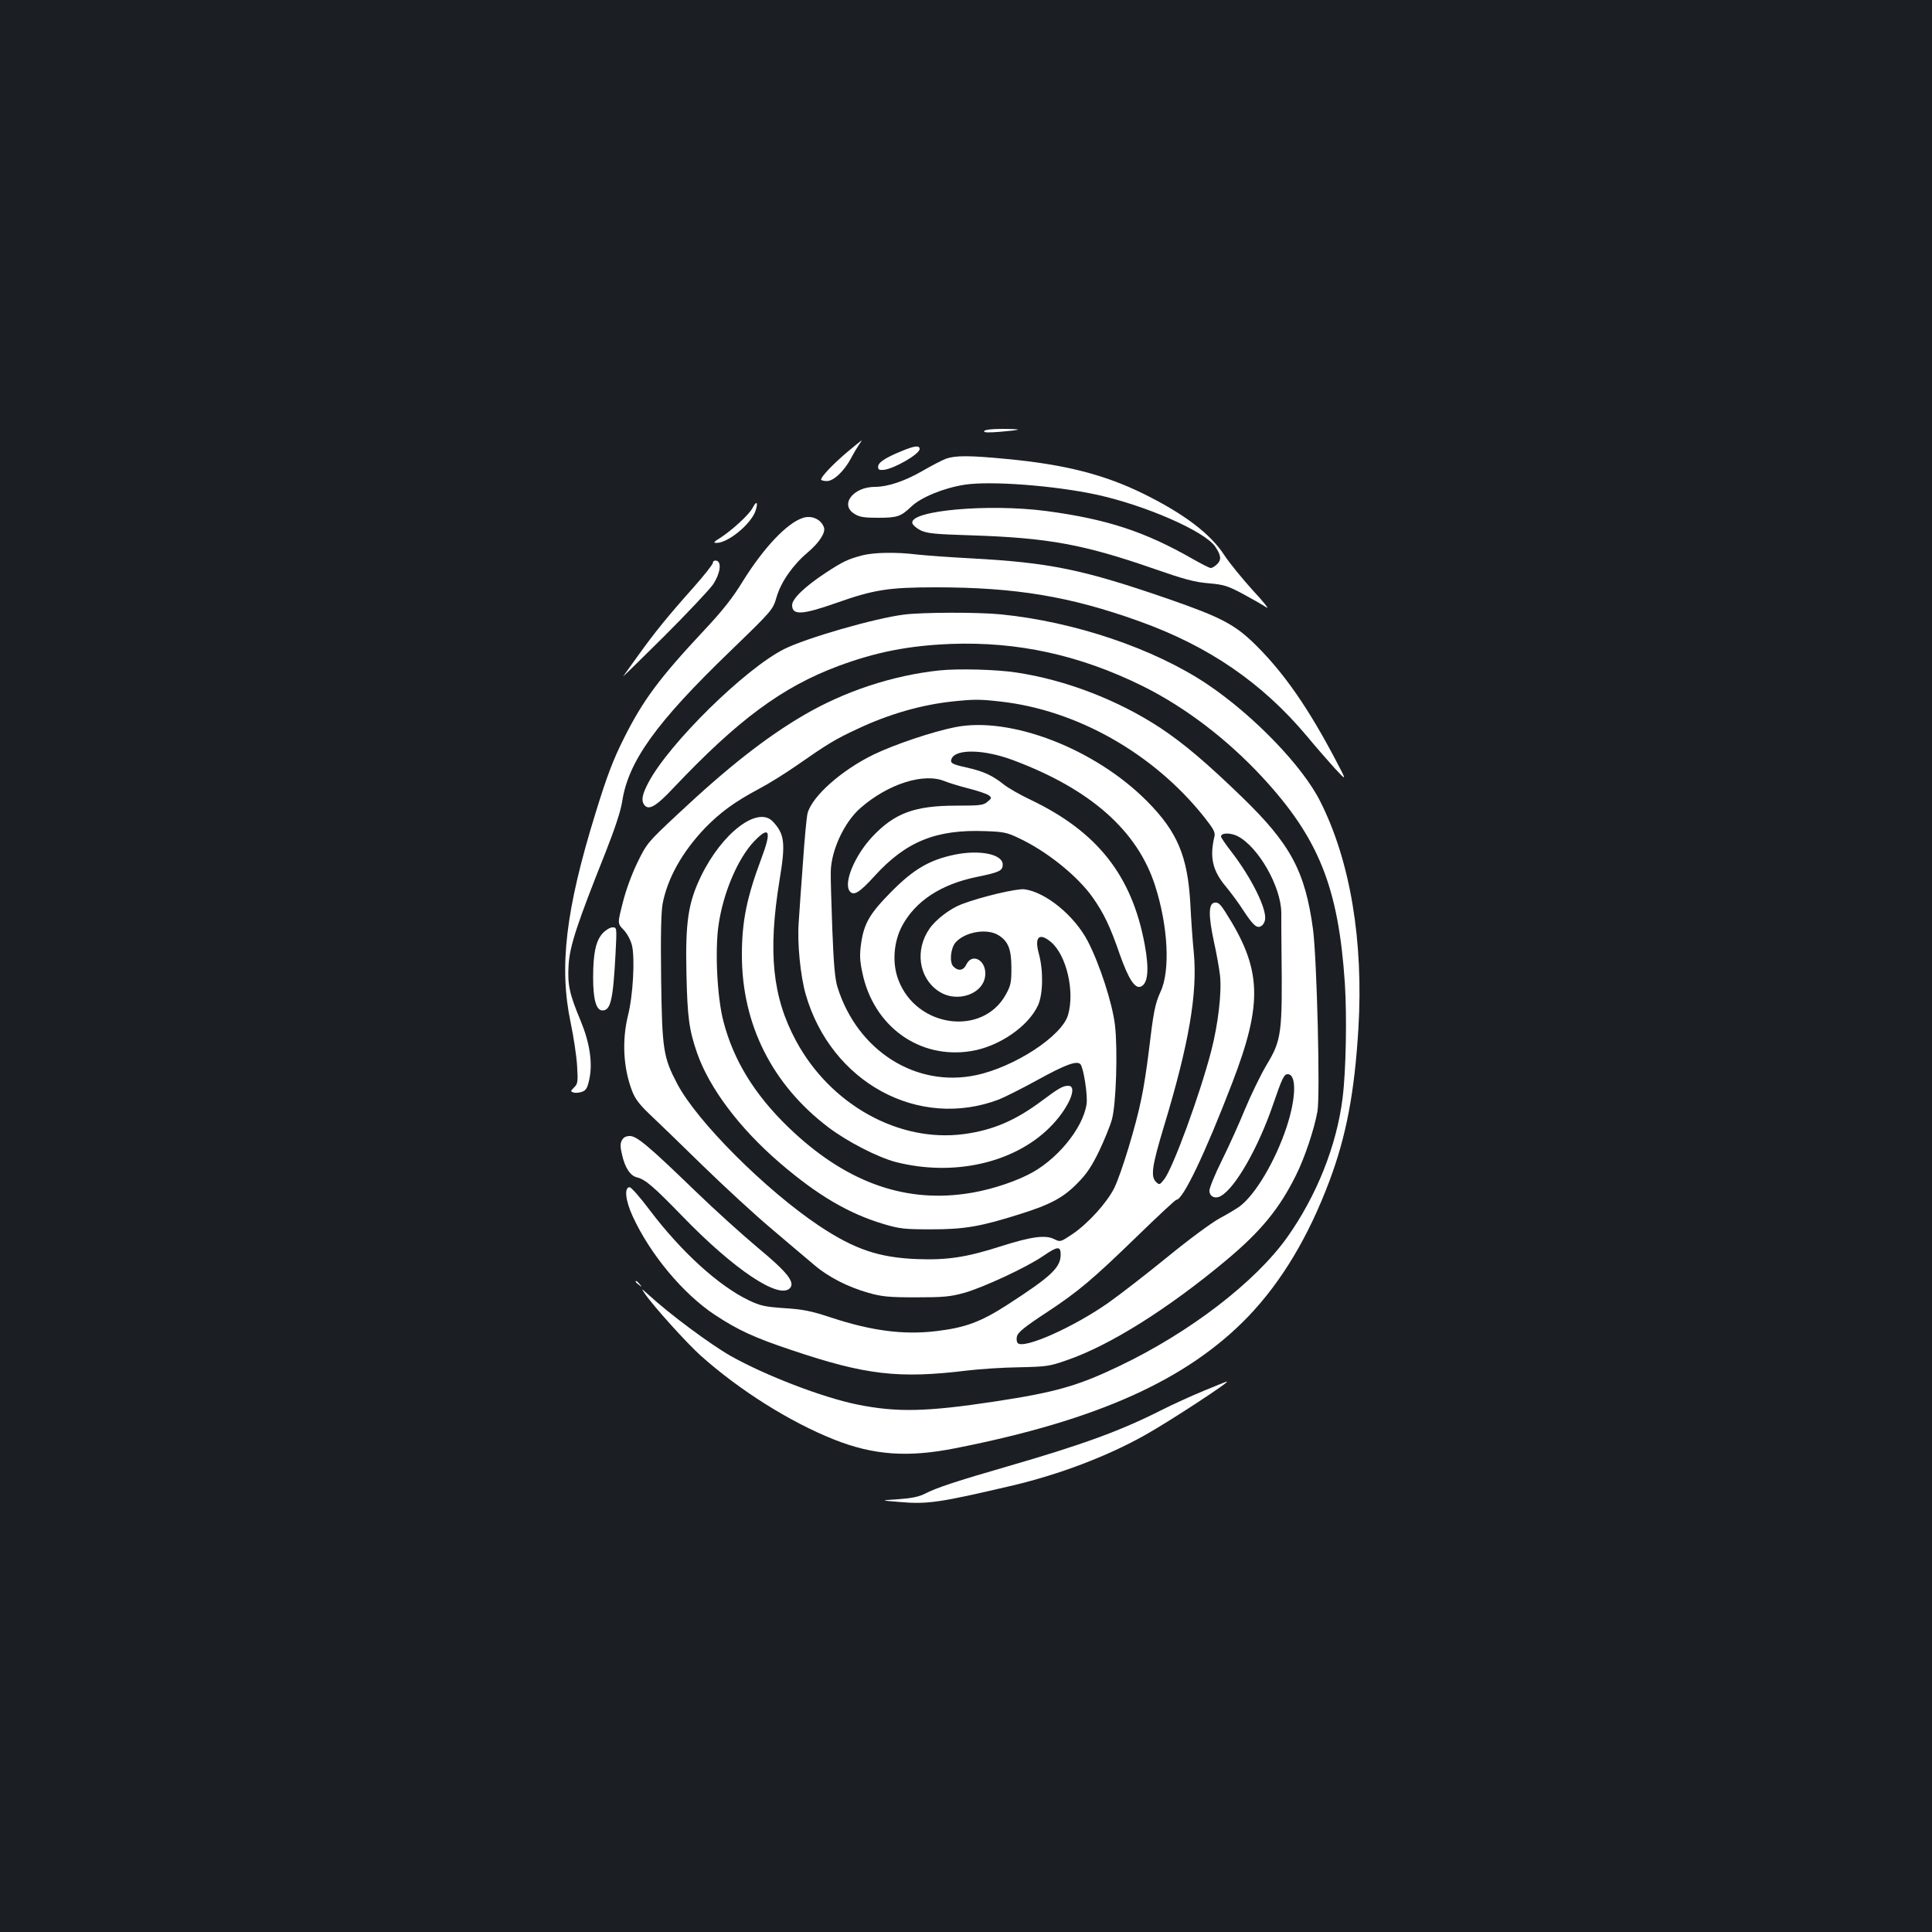 <?xml version="1.0" standalone="no"?>
<!DOCTYPE svg PUBLIC "-//W3C//DTD SVG 20010904//EN"
 "http://www.w3.org/TR/2001/REC-SVG-20010904/DTD/svg10.dtd">
<svg version="1.0" xmlns="http://www.w3.org/2000/svg"
 width="1000pt" height="1000pt" viewBox="0 0 1000 1000"
 preserveAspectRatio="xMidYMid meet">
<rect width="100%" height="100%" fill="#1b1f23"/>
<g transform="translate(0,1000) scale(0.1,-0.1)"
fill="#ffffff" stroke="none">
<path d="M5094 7769 c-4 -8 19 -9 82 -4 49 4 91 9 93 11 2 2 -34 4 -82 4 -52
0 -89 -4 -93 -11z"/>
<path d="M4385 7660 c-73 -62 -135 -127 -135 -142 0 -4 13 -8 30 -8 35 0 90
52 126 120 13 25 31 55 40 68 9 12 15 22 13 22 -2 -1 -35 -27 -74 -60z"/>
<path d="M4669 7666 c-87 -35 -124 -60 -124 -82 0 -15 6 -18 29 -16 55 6 186
82 186 108 0 20 -26 17 -91 -10z"/>
<path d="M4897 7626 c-21 -8 -77 -37 -125 -65 -91 -52 -178 -81 -243 -81 -114
0 -184 -93 -106 -140 25 -16 50 -20 119 -20 103 0 120 6 175 58 50 48 167 96
275 113 133 21 466 -4 687 -52 250 -55 553 -187 610 -267 31 -45 34 -69 12
-91 -12 -12 -27 -21 -34 -21 -7 0 -48 21 -92 46 -250 143 -445 207 -760 249
-298 39 -705 3 -693 -62 2 -10 21 -27 43 -38 34 -16 71 -20 265 -26 395 -13
578 -46 946 -174 152 -53 207 -68 279 -74 81 -7 99 -13 180 -56 50 -27 104
-58 120 -69 17 -11 -15 29 -71 89 -55 61 -121 142 -146 180 -71 111 -209 216
-423 321 -200 98 -405 150 -701 178 -195 19 -267 19 -317 2z"/>
<path d="M3896 7372 c-18 -35 -103 -113 -165 -154 -37 -23 -41 -28 -22 -28 60
0 179 98 202 167 14 44 5 54 -15 15z"/>
<path d="M4158 7320 c-83 -25 -205 -154 -316 -333 -48 -79 -103 -149 -197
-249 -232 -248 -316 -361 -414 -556 -58 -115 -91 -203 -149 -392 -155 -501
-189 -797 -128 -1085 15 -71 30 -171 33 -221 5 -83 4 -93 -15 -112 -20 -20
-20 -21 -3 -27 10 -3 30 -1 44 4 21 8 28 20 38 68 17 83 1 186 -45 298 -59
141 -69 187 -63 290 6 99 44 214 192 585 48 122 77 210 85 259 31 209 175 410
560 781 220 213 220 213 240 281 23 78 85 166 160 229 58 49 94 102 85 129
-13 41 -61 65 -107 51z"/>
<path d="M4465 7126 c-75 -20 -100 -31 -190 -90 -108 -71 -175 -135 -175 -168
0 -54 52 -51 231 12 193 68 268 80 513 80 412 0 695 -47 1051 -175 361 -129
638 -319 871 -597 42 -51 106 -124 141 -163 65 -70 65 -70 7 40 -141 268 -265
448 -413 595 -108 107 -178 144 -451 239 -446 154 -616 189 -1025 211 -110 6
-236 15 -280 20 -105 13 -218 11 -280 -4z"/>
<path d="M3690 7087 c0 -8 -46 -66 -101 -128 -132 -148 -200 -232 -284 -349
-37 -52 -73 -102 -79 -110 -6 -8 88 84 210 205 121 121 235 242 254 269 38 56
47 118 18 124 -11 2 -18 -3 -18 -11z"/>
<path d="M4680 6819 c-153 -19 -509 -122 -622 -179 -202 -102 -593 -486 -701
-689 -33 -62 -39 -94 -23 -116 23 -32 61 -10 153 88 333 352 563 522 853 630
194 72 362 105 580 114 347 13 668 -57 994 -218 220 -109 439 -276 622 -474
290 -314 392 -569 425 -1065 11 -172 6 -456 -12 -595 -31 -246 -134 -504 -287
-720 -165 -231 -503 -491 -867 -665 -215 -103 -329 -136 -645 -184 -355 -54
-508 -57 -712 -16 -182 37 -477 151 -655 251 -110 63 -317 217 -427 318 -38
34 -38 35 -19 6 46 -67 216 -255 289 -321 200 -179 462 -344 691 -435 204 -81
382 -94 628 -45 736 145 1200 354 1516 682 172 180 311 411 420 701 87 232
130 457 150 789 27 454 -42 868 -197 1175 -91 183 -346 447 -586 608 -275 184
-686 323 -1067 361 -120 12 -407 11 -501 -1z"/>
<path d="M4863 6530 c-244 -26 -492 -108 -705 -233 -196 -115 -393 -270 -651
-512 -156 -146 -159 -150 -208 -250 -30 -62 -60 -144 -76 -209 -27 -106 -27
-106 5 -139 18 -19 36 -52 43 -80 16 -67 6 -259 -21 -365 -31 -128 -24 -268
21 -387 15 -40 37 -70 86 -117 37 -35 162 -155 277 -268 116 -113 280 -264
365 -335 84 -72 181 -153 215 -182 72 -62 173 -114 282 -145 68 -19 103 -23
244 -23 142 0 177 3 250 23 97 27 324 132 411 192 73 50 89 51 89 7 0 -68 -48
-113 -275 -260 -138 -89 -218 -119 -370 -137 -168 -20 -333 1 -545 71 -103 34
-145 42 -240 48 -100 7 -124 12 -183 40 -157 75 -350 251 -513 466 -49 66 -97
120 -105 120 -29 0 -22 -69 16 -151 90 -196 260 -400 424 -509 120 -79 203
-118 401 -184 380 -128 552 -148 905 -105 66 8 188 16 270 17 139 3 157 5 245
36 223 76 525 266 827 518 178 149 274 265 360 438 45 89 95 238 112 332 15
81 -3 795 -23 944 -41 301 -117 441 -368 684 -184 178 -302 278 -423 358 -219
144 -490 248 -744 286 -103 16 -301 21 -398 11z m314 -161 c397 -44 794 -269
1055 -597 49 -62 59 -80 54 -101 -26 -109 -10 -178 60 -261 25 -30 65 -84 88
-120 53 -81 72 -97 94 -83 10 5 18 20 20 33 9 57 -71 217 -174 351 -30 38 -54
74 -54 79 0 20 48 21 86 2 108 -56 225 -262 226 -397 0 -33 0 -118 1 -190 5
-438 1 -467 -79 -600 -29 -49 -78 -150 -109 -224 -30 -74 -84 -193 -120 -266
-36 -72 -65 -143 -65 -158 0 -30 29 -44 58 -28 75 40 195 251 271 473 47 137
57 158 76 158 47 0 44 -124 -6 -275 -58 -174 -160 -347 -242 -409 -18 -13 -65
-41 -104 -62 -41 -22 -159 -109 -269 -199 -108 -88 -246 -195 -307 -238 -179
-126 -437 -241 -469 -209 -6 6 -8 22 -4 36 5 20 42 50 149 120 170 112 241
172 483 407 101 98 188 179 193 179 34 0 148 238 289 605 160 416 153 589 -34
882 -27 43 -39 54 -57 51 -32 -4 -33 -65 -4 -201 14 -62 28 -142 32 -178 9
-89 -10 -249 -45 -386 -59 -228 -200 -613 -245 -668 -23 -29 -24 -29 -42 -12
-28 28 -20 83 41 285 130 429 175 691 155 902 -6 58 -14 173 -18 255 -14 243
-67 369 -221 525 -270 274 -710 444 -997 386 -116 -23 -312 -89 -420 -141
-167 -81 -319 -216 -343 -304 -5 -20 -16 -135 -24 -256 -9 -121 -19 -260 -22
-310 -8 -107 9 -275 36 -371 131 -456 583 -703 1000 -545 30 12 120 57 200
101 145 80 203 101 222 82 16 -16 39 -163 32 -207 -19 -128 -159 -296 -306
-367 -91 -45 -217 -83 -322 -97 -328 -46 -629 68 -915 344 -176 170 -285 348
-337 550 -32 123 -44 363 -25 496 24 168 100 346 185 435 79 82 91 54 37 -89
-76 -203 -101 -326 -101 -500 0 -360 157 -672 449 -893 98 -74 256 -155 349
-179 296 -75 607 -6 793 177 97 95 152 218 98 218 -27 0 -50 -13 -134 -76
-139 -104 -256 -154 -406 -174 -336 -45 -691 152 -869 483 -122 226 -146 459
-85 832 32 193 26 238 -35 303 -78 82 -263 -59 -372 -284 -66 -137 -81 -236
-75 -504 5 -228 14 -291 55 -410 63 -181 219 -389 427 -568 195 -168 358 -264
540 -318 81 -24 106 -27 245 -27 172 0 255 14 463 80 155 49 221 84 294 159
48 48 74 88 112 166 27 57 57 130 66 163 22 78 31 361 16 489 -13 112 -79 316
-141 435 -69 132 -217 253 -327 268 -39 5 -222 -38 -325 -77 -59 -22 -134 -79
-167 -127 -76 -109 -56 -253 45 -322 98 -68 244 -14 244 90 0 73 -70 106 -98
47 -15 -32 -42 -36 -67 -11 -22 21 -15 95 11 125 49 55 162 74 221 38 51 -31
68 -72 68 -170 0 -75 -3 -91 -29 -138 -121 -218 -463 -171 -556 76 -33 86 -25
196 19 279 69 129 201 216 387 254 117 24 134 32 134 64 0 54 -120 78 -250 51
-129 -27 -211 -75 -325 -190 -113 -114 -143 -165 -158 -270 -8 -57 -7 -87 6
-148 57 -281 297 -453 566 -408 144 24 294 128 344 237 26 59 28 179 4 267
-24 87 2 111 63 60 80 -68 124 -255 88 -378 -32 -109 -277 -269 -476 -311
-311 -66 -614 126 -717 455 -13 41 -20 116 -27 300 -5 135 -9 269 -8 298 2
111 70 257 154 330 143 125 329 184 437 138 20 -8 75 -25 122 -37 48 -12 94
-28 104 -35 17 -13 17 -15 -6 -34 -21 -18 -38 -20 -160 -20 -216 0 -320 -38
-435 -160 -93 -99 -152 -242 -117 -284 20 -24 50 -6 128 80 163 179 319 242
574 232 91 -3 112 -7 170 -35 146 -68 304 -195 384 -307 59 -84 91 -151 141
-296 45 -127 78 -178 108 -167 38 15 45 87 21 218 -66 357 -245 584 -590 749
-55 26 -118 62 -140 80 -58 46 -103 67 -186 86 -82 18 -92 24 -84 46 21 53
168 50 320 -7 400 -150 643 -365 734 -650 67 -209 79 -439 28 -548 -29 -63
-37 -107 -62 -317 -9 -74 -25 -180 -37 -235 -28 -141 -104 -388 -140 -463 -38
-77 -138 -187 -219 -241 -60 -40 -61 -40 -92 -25 -44 23 -117 14 -271 -35
-183 -59 -283 -74 -441 -68 -197 8 -323 51 -505 172 -278 186 -631 539 -734
734 -73 139 -79 177 -84 545 -3 229 0 348 8 390 26 132 101 266 219 390 78 80
152 135 276 201 50 26 140 82 200 124 158 110 198 135 315 189 161 76 330 124
488 141 113 12 143 12 249 0z"/>
<path d="M3120 5170 c-36 -39 -50 -103 -50 -231 0 -112 16 -169 48 -169 43 0
55 53 68 293 7 137 7 137 -16 137 -12 0 -35 -14 -50 -30z"/>
<path d="M3219 4098 c-9 -16 -9 -34 0 -72 15 -69 43 -112 78 -120 44 -11 87
-49 231 -197 272 -282 508 -439 562 -375 25 31 -17 83 -169 209 -80 67 -225
198 -321 291 -243 235 -304 286 -340 286 -20 0 -33 -7 -41 -22z"/>
<path d="M3290 3366 c0 -2 8 -10 18 -17 15 -13 16 -12 3 4 -13 16 -21 21 -21
13z"/>
<path d="M6230 2801 c-63 -26 -162 -71 -219 -100 -211 -107 -409 -179 -796
-291 -263 -76 -367 -110 -429 -142 -29 -15 -68 -23 -136 -28 -95 -6 -95 -6 4
-14 147 -13 207 -4 591 86 239 57 483 149 678 258 121 67 453 284 427 279 -3
0 -57 -22 -120 -48z"/>
</g>
</svg>
